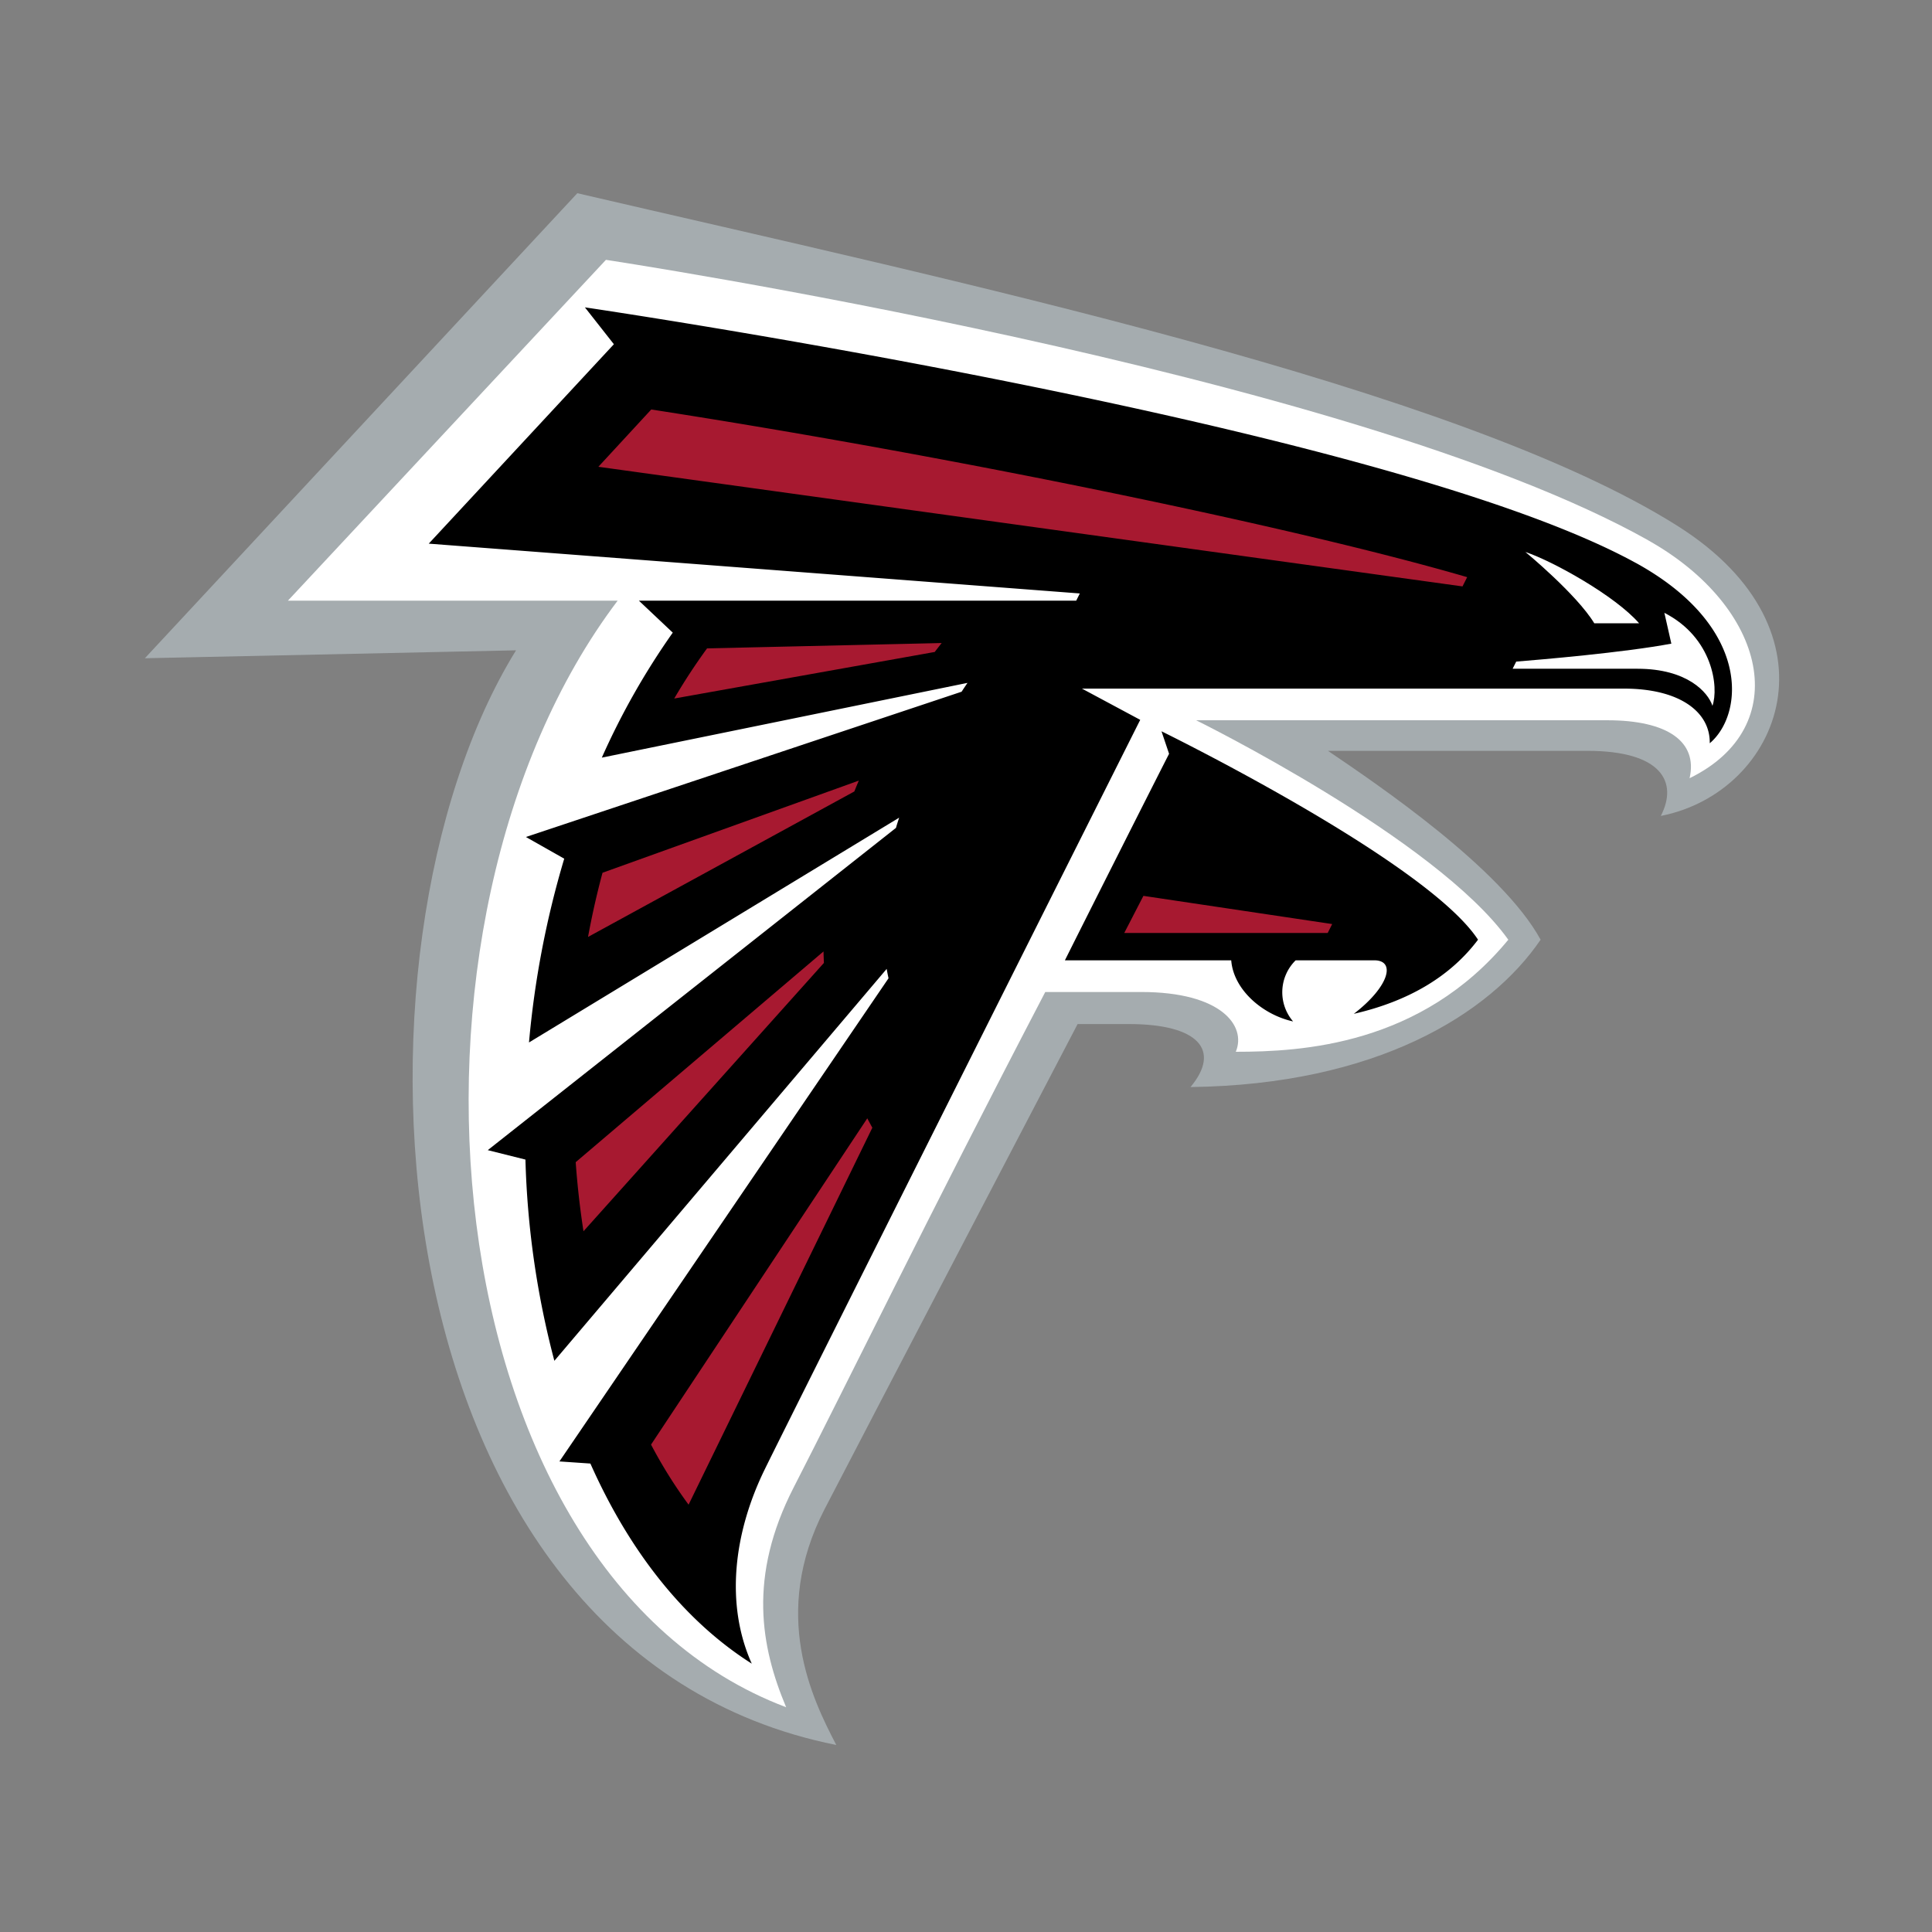 <svg xmlns="http://www.w3.org/2000/svg" width="200" height="200" viewBox="0 0 200 200"><rect x="0" y="0" width="200" height="200" fill="#808080" stroke="none"/><defs><style>.a{fill:#a5acaf;}.b{fill:#fff;}.c{fill:#a71930;}.d{fill:none;mix-blend-mode:multiply;isolation:isolate;}</style></defs><g transform="translate(-411.104 -553.029)"><path class="a" d="M584.785,607.486C562,593.094,509.8,582.086,470.868,573.03L426.1,621.171l38.425-.821C445.395,651.276,449.294,724,497.676,733.669c-2.491-4.777-6.815-13.553-1.209-24.418,3.993-7.728,26.191-50.212,26.191-50.212h5.313c7.2,0,9.564,2.707,6.373,6.522,19.18-.244,30.958-7.5,36.244-15.254-4.024-7.366-16.823-16.037-22.013-19.552h26.837c7.7,0,9.431,3.226,7.619,6.739,12.56-2.471,18.98-19.128,1.753-30.008"/><path class="b" d="M581.719,608.954c-31.037-17.417-107.889-29.026-107.889-29.026L440.909,615.21h34.133c-25.2,33.316-19.618,100.569,17.443,114.551-2.629-6.254-3.96-13.512.777-22.747,5.347-10.415,13.856-27.921,26.047-51.293h9.948c8.257,0,10.9,3.493,9.776,6.188,6.79,0,19.2-.666,28.21-11.6-7.5-10.489-32.314-22.719-32.314-22.719h42.564c6.255,0,9.381,2.226,8.516,6,10.874-5.313,8.047-17.708-4.29-24.63"/><path d="M531.342,628.732s27.433,13.429,32.766,21.574c-2.81,3.74-7.106,6.358-12.858,7.674,3.676-2.825,4.373-5.54,2.113-5.54h-8.132a4.636,4.636,0,0,0-.266,6.328c-3.144-.688-6.172-3.277-6.405-6.328H521.342c2.3-4.6,8.933-17.756,10.784-21.379l-.784-2.329Zm49.087-17.439c12.012,6.595,11.219,15.679,7.667,18.678.064-3.244-3.122-5.657-8.868-5.657H523.107l6.032,3.233s-36.119,71.958-38.892,77.636c-3.2,6.562-4.078,13.929-1.32,20.067-7.146-4.532-12.756-11.825-16.706-20.715l-3.207-.219,34.07-50.017c-.072-.321-.135-.647-.192-.97l-34.4,40.571a91.058,91.058,0,0,1-2.995-20.832l-3.9-.976,42.256-33.36c.1-.354.216-.705.33-1.057l-38.318,23.269a96.128,96.128,0,0,1,3.648-19.025l-3.965-2.245,45.1-15.039c.2-.308.406-.613.611-.915l-37.855,7.739a76.215,76.215,0,0,1,7.344-12.94l-3.506-3.309h45.271q.189-.38.375-.746l-67.4-5.157,19.165-20.644-3-3.816s82.67,12.121,108.771,26.447Z"/><path class="b" d="M583.4,616.47l.721,3.189c-4.912.924-13.6,1.66-16.059,1.859-.121.245-.245.489-.372.74h12.937c5.133,0,7.294,2.436,7.75,3.836C589.046,624.178,588.426,619.041,583.4,616.47Zm-14.387-6.3c2.869.957,9.324,4.561,11.769,7.381h-4.639c-1.829-3.01-7.13-7.381-7.13-7.381Z"/><path class="c" d="M471.975,650.022l27.57-15.062c.149-.374.3-.75.465-1.123l-26.533,9.539c-.59,2.188-1.089,4.41-1.5,6.647ZM484.3,620.148q-1.824,2.5-3.4,5.192l26.968-4.82c.236-.31.476-.621.716-.924l-24.289.553Zm17.109,49.62c-.179-.321-.354-.647-.524-.97L478.5,702.573a48.737,48.737,0,0,0,3.886,6.219Zm-29.9,10.718,24.887-27.777c-.02-.4-.033-.793-.042-1.188L470.7,673.337c.173,2.418.445,4.807.806,7.149Zm77.5-31.8-19.539-2.918-1.982,3.84h21.06l.461-.921Zm13.5-34.952L473.047,601.35l5.473-5.93c30.131,4.659,66.167,12.024,84.464,17.356-.155.312-.319.634-.482.959Z"/></g><rect class="d" width="200" height="200"/></svg>